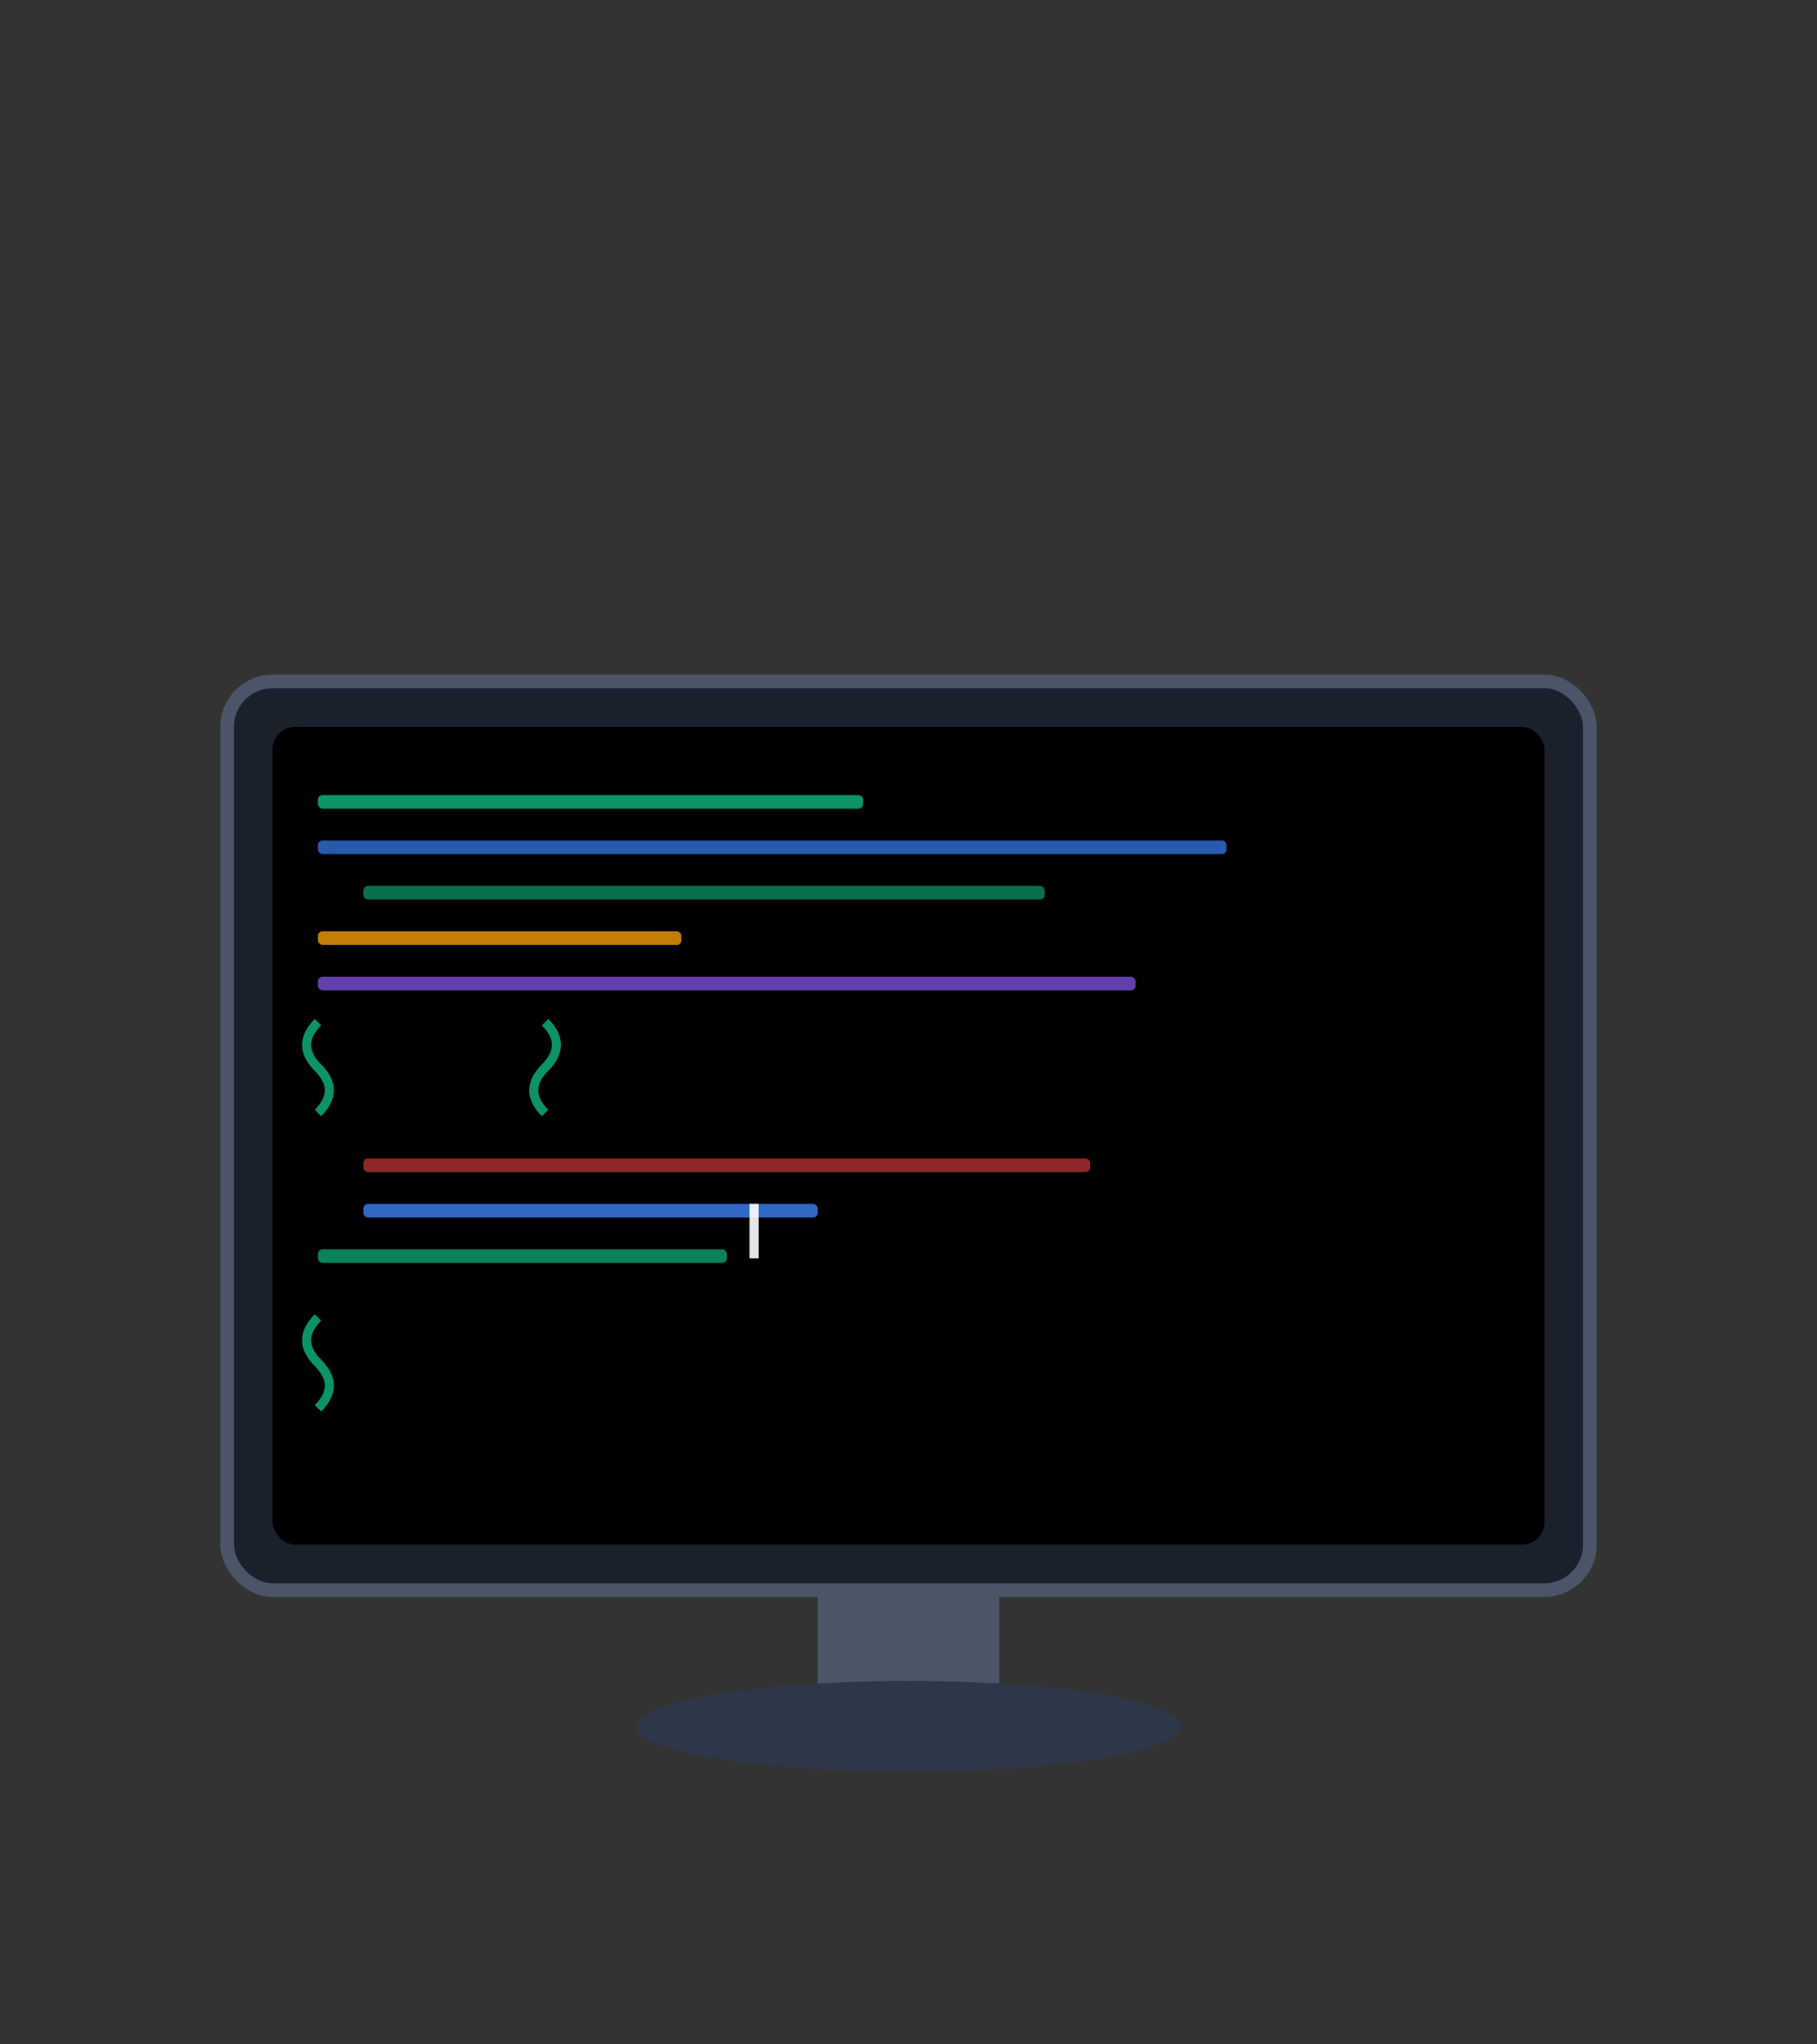 <!--
  - Copyright © 2022,2023,2024  James Crawford
  -
  - Licensed under the Apache License, Version 2.0 (the "License");
  - you may not use this file except in compliance with the License.
  - You may obtain a copy of the License at
  -
  -     http://www.apache.org/licenses/LICENSE-2.0
  -
  - Unless required by applicable law or agreed to in writing, software
  - distributed under the License is distributed on an "AS IS" BASIS,
  - WITHOUT WARRANTIES OR CONDITIONS OF ANY KIND, either express or implied.
  - See the License for the specific language governing permissions and
  - limitations under the License.
  -
  -->

<svg viewBox="0 0 400 450" xmlns="http://www.w3.org/2000/svg">
  <rect x="0" y="0" width="400" height="450" fill="#333333" stroke="none"/>
  <!-- Background -->
  <defs>
    <radialGradient id="screenGlow" cx="50%" cy="40%" r="60%">
      <stop offset="0%" stop-color="#1e3a8a" stop-opacity="0.3"/>
      <stop offset="70%" stop-color="#1e40af" stop-opacity="0.2"/>
      <stop offset="100%" stop-color="#ffffff" stop-opacity="0.1"/>
    </radialGradient>

    <linearGradient id="codeGlow" x1="0%" y1="0%" x2="100%" y2="100%">
      <stop offset="0%" stop-color="#10b981"/>
      <stop offset="50%" stop-color="#3b82f6"/>
      <stop offset="100%" stop-color="#8b5cf6"/>
    </linearGradient>

    <filter id="glow">
      <feGaussianBlur stdDeviation="2" result="coloredBlur"/>
      <feMerge>
        <feMergeNode in="coloredBlur"/>
        <feMergeNode in="SourceGraphic"/>
      </feMerge>
    </filter>
  </defs>

<!--  <rect width="800" height="600" fill="url(#screenGlow)"/>-->

  <!-- Desk/workspace -->
<!--  <ellipse cx="400" cy="550" rx="350" ry="40" fill="#2d3748" opacity="0.3"/>-->

  <!-- Computer screen -->
  <g id="computer">
    <!-- Monitor -->
    <rect x="50" y="150" width="300" height="200" rx="10" fill="#1a202c" stroke="#4a5568" stroke-width="3"/>
    <rect x="60" y="160" width="280" height="180" rx="5" fill="#000000"/>

    <!-- Screen content - Java code visualization -->
    <g id="code-display" font-family="monospace">
      <!-- Code lines as abstract flowing shapes -->
      <rect x="70" y="175" width="120" height="3" fill="#10b981" opacity="0.8" rx="1">
        <animate attributeName="width" values="120;140;120" dur="2s" repeatCount="indefinite"/>
      </rect>
      <rect x="70" y="185" width="200" height="3" fill="#3b82f6" opacity="0.7" rx="1"/>
      <rect x="80" y="195" width="150" height="3" fill="#10b981" opacity="0.6" rx="1">
        <animate attributeName="width" values="150;170;150" dur="3s" repeatCount="indefinite"/>
      </rect>
      <rect x="70" y="205" width="80" height="3" fill="#f59e0b" opacity="0.8" rx="1"/>
      <rect x="70" y="215" width="180" height="3" fill="#8b5cf6" opacity="0.7" rx="1"/>

      <!-- Curly braces representation -->
      <path d="M70,225 Q65,230 70,235 Q75,240 70,245" stroke="#10b981" stroke-width="2" fill="none" opacity="0.8"/>
      <path d="M120,225 Q125,230 120,235 Q115,240 120,245" stroke="#10b981" stroke-width="2" fill="none" opacity="0.8"/>

      <!-- More code lines -->
      <rect x="80" y="255" width="160" height="3" fill="#ef4444" opacity="0.6" rx="1"/>
      <rect x="80" y="265" width="100" height="3" fill="#3b82f6" opacity="0.8" rx="1">
        <animate attributeName="width" values="100;120;100" dur="2.5s" repeatCount="indefinite"/>
      </rect>
      <rect x="70" y="275" width="90" height="3" fill="#10b981" opacity="0.7" rx="1"/>

      <!-- Closing brace -->
      <path d="M70,290 Q65,295 70,300 Q75,305 70,310" stroke="#10b981" stroke-width="2" fill="none" opacity="0.8"/>

      <!-- Cursor -->
      <rect x="165" y="265" width="2" height="12" fill="#ffffff" opacity="0.9">
        <animate attributeName="opacity" values="0.9;0.1;0.9" dur="1s" repeatCount="indefinite"/>
      </rect>
    </g>

    <!-- Monitor base -->
    <rect x="180" y="350" width="40" height="30" fill="#4a5568"/>
    <ellipse cx="200" cy="380" rx="60" ry="10" fill="#2d3748"/>
  </g>

</svg>
